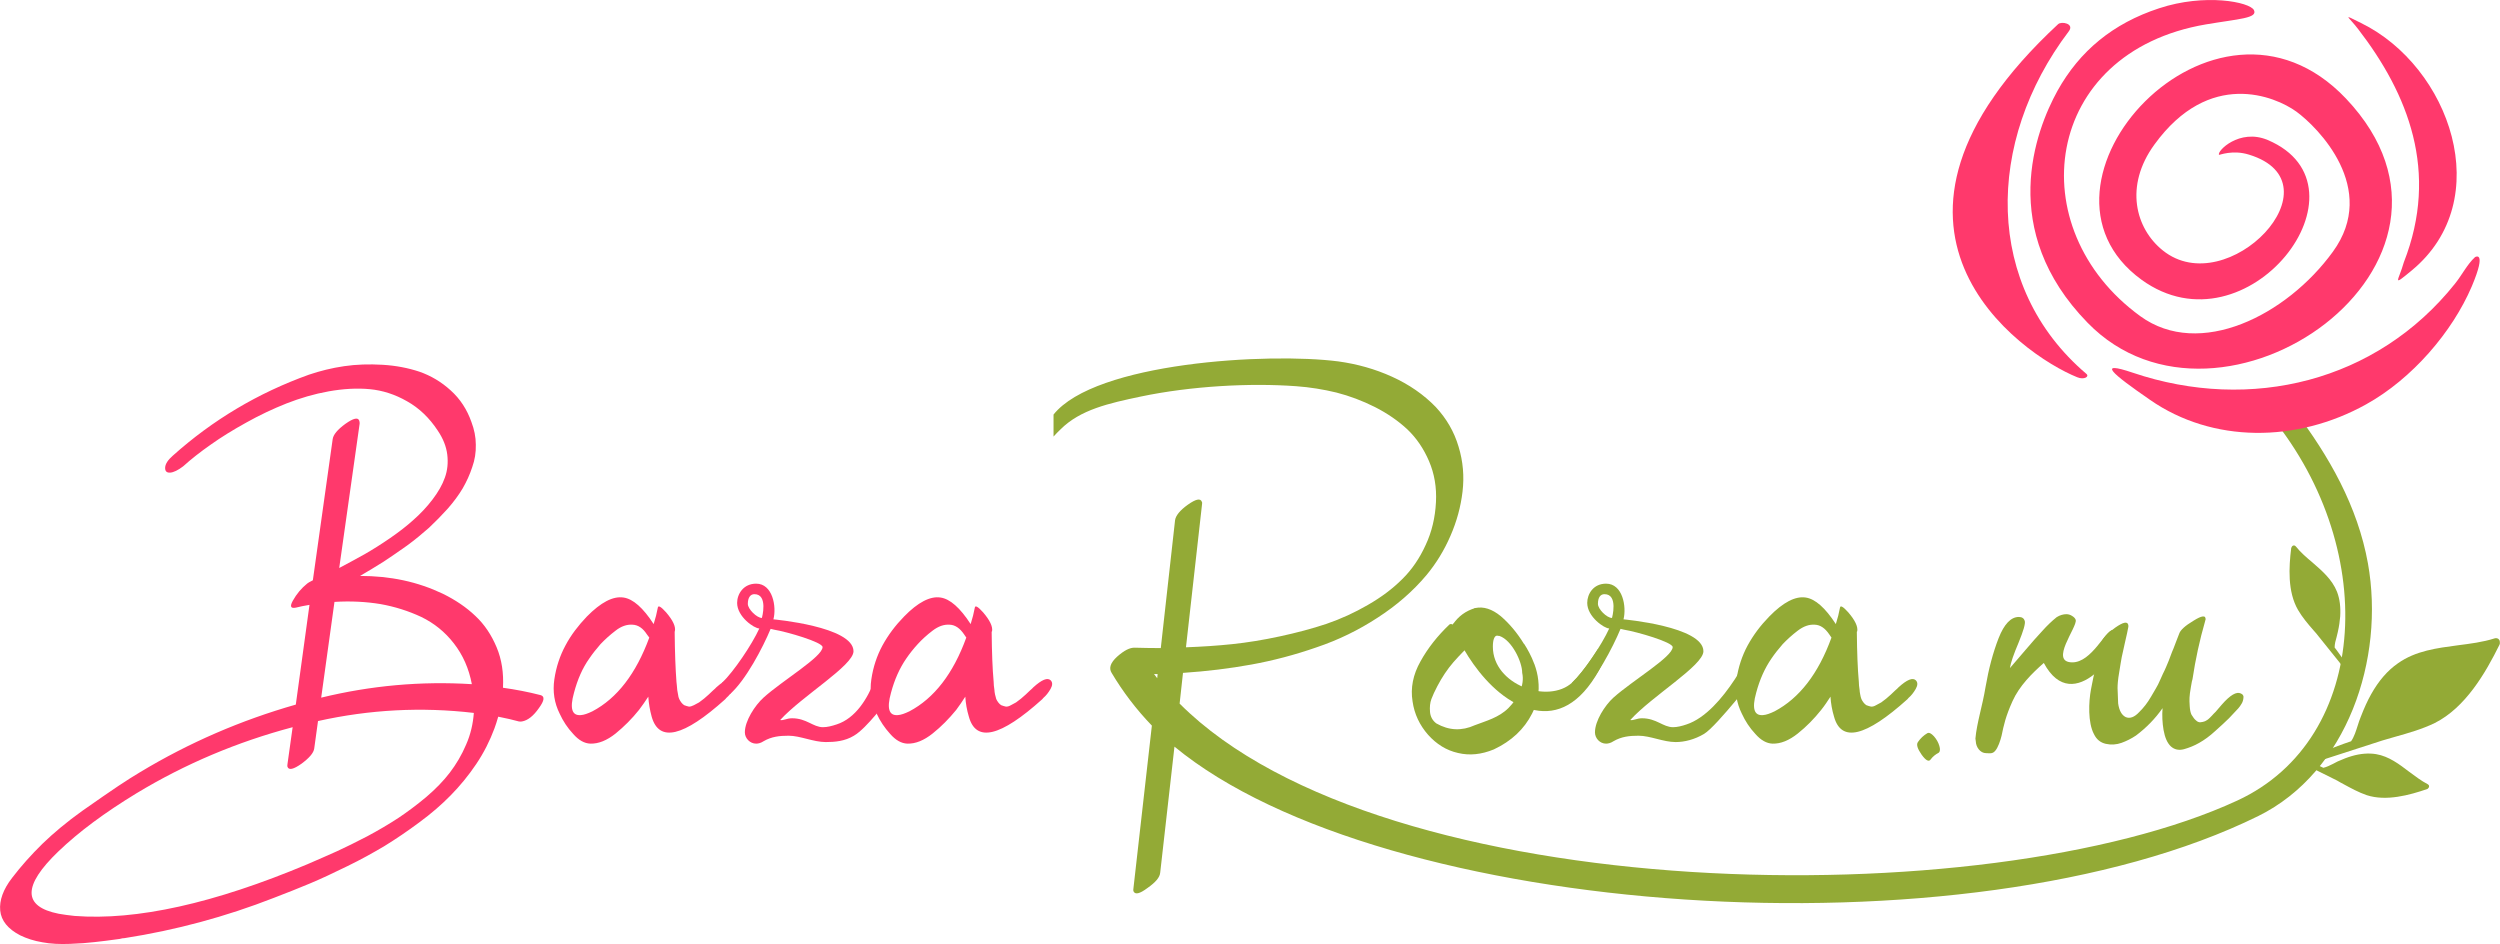 <?xml version="1.0" encoding="UTF-8"?>
<!DOCTYPE svg PUBLIC "-//W3C//DTD SVG 1.0//EN" "http://www.w3.org/TR/2001/REC-SVG-20010904/DTD/svg10.dtd">
<!-- Creator: CorelDRAW X7 -->
<svg xmlns="http://www.w3.org/2000/svg" xml:space="preserve" width="126.099mm" height="47.619mm" version="1.0" style="shape-rendering:geometricPrecision; text-rendering:geometricPrecision; image-rendering:optimizeQuality; fill-rule:evenodd; clip-rule:evenodd"
viewBox="0 0 12610 4762"
 xmlns:xlink="http://www.w3.org/1999/xlink">
 <defs>
  <style type="text/css">
   <![CDATA[
    .fil2 {fill:#93AA36}
    .fil1 {fill:#FF396C}
    .fil0 {fill:#93AA36;fill-rule:nonzero}
    .fil3 {fill:#FF396C;fill-rule:nonzero}
   ]]>
  </style>
 </defs>
 <g id="Слой_x0020_1">
  <g id="_764412736">
   <path class="fil0" d="M5924 3766l-72 636c-2,24 -24,49 -64,77 -40,30 -63,35 -71,16 -1,-3 -1,-8 0,-14l93 -821c-78,-81 -146,-170 -203,-266 -15,-24 -6,-51 28,-82 35,-31 64,-46 89,-45 38,1 82,2 131,2l72 -645c3,-23 25,-50 64,-78 41,-29 64,-34 71,-15 2,3 2,8 1,13l-81 721c80,-3 158,-8 234,-16 76,-8 156,-21 239,-39 84,-18 163,-39 235,-63 73,-25 143,-57 210,-96 68,-39 125,-82 173,-130 49,-48 88,-106 118,-172 31,-66 48,-138 52,-216 4,-75 -8,-144 -35,-207 -27,-63 -63,-116 -109,-160 -46,-43 -101,-81 -164,-113 -64,-32 -128,-56 -194,-73 -66,-16 -134,-27 -203,-32 -233,-17 -530,-1 -783,52 -162,34 -306,66 -406,166 -12,11 -24,24 -35,36l0 -111c210,-263 1083,-314 1437,-268 94,13 184,38 270,77 86,39 160,90 221,153 54,58 93,125 115,200 23,75 29,151 20,227 -9,76 -29,150 -61,223 -31,72 -72,139 -121,198 -69,82 -151,153 -247,215 -95,62 -197,112 -307,149 -109,38 -219,67 -329,87 -110,20 -225,34 -345,42l-17 155c1028,1029 4075,1072 5335,489 675,-312 722,-1293 145,-1968l143 0c175,231 319,483 371,772 86,482 -104,1052 -553,1274 -1468,724 -4418,516 -5467,-350zm-103 -366c4,5 9,12 16,21l2 -21c-1,0 -4,0 -8,0 -4,0 -8,0 -10,0z"/>
   <path class="fil1" d="M11894 146c253,328 410,720 231,1177 -26,93 -65,128 40,41 431,-356 192,-1029 -256,-1248 -100,-50 -64,-34 -15,30z"/>
   <path class="fil1" d="M10435 158c-422,557 -428,1289 89,1728 16,14 -12,31 -46,17 -288,-116 -1201,-756 -97,-1781 17,-16 84,-3 54,36z"/>
   <path class="fil1" d="M10909 1263c-137,-110 -195,-324 -42,-534 277,-382 608,-244 716,-166 107,78 417,387 184,707 -233,321 -672,542 -971,325 -609,-442 -494,-1332 331,-1472 166,-28 262,-31 242,-72 -21,-41 -247,-86 -479,-9 -232,76 -400,215 -512,416 -111,201 -303,704 152,1170 670,689 2092,-299 1303,-1131 -664,-700 -1693,433 -1031,914 534,387 1190,-471 636,-705 -143,-60 -258,58 -245,75 1,2 68,-27 151,-1 467,143 -108,746 -435,483z"/>
   <path class="fil1" d="M12484 1297c0,0 62,-38 -16,147 -98,230 -301,467 -534,596 -349,194 -774,196 -1089,-23 -194,-134 -271,-199 -87,-137 595,201 1231,45 1625,-449 37,-46 61,-97 101,-134z"/>
   <path class="fil0" d="M9722 3698c9,-4 19,1 33,16 13,15 22,31 27,48 5,16 4,28 -2,34 -17,9 -31,20 -42,35 -9,13 -24,5 -45,-24 -21,-30 -28,-51 -19,-64 13,-19 29,-34 48,-45zm1581 -200c10,4 15,12 13,22 -1,11 -4,21 -9,29 -5,9 -11,17 -17,24 -15,16 -31,33 -47,50 -17,17 -40,38 -69,64 -28,26 -56,46 -81,60 -26,15 -52,25 -77,32 -26,7 -48,2 -66,-14 -18,-17 -30,-44 -37,-83 -6,-36 -8,-73 -5,-110 -37,53 -82,99 -134,138 -24,16 -48,28 -73,37 -25,9 -52,11 -79,5 -27,-6 -47,-22 -60,-49 -31,-58 -27,-162 -15,-226 6,-33 15,-77 29,-132 13,-55 21,-89 23,-102 5,-22 29,-48 70,-77 40,-28 62,-33 66,-14 1,4 1,8 0,12 -3,16 -8,41 -16,74 -7,33 -13,59 -17,77 -3,18 -8,44 -13,78 -6,34 -8,60 -8,78 1,19 2,45 3,77 5,36 18,59 38,69 21,9 44,1 69,-26 11,-11 21,-22 31,-35 9,-12 19,-26 28,-42 9,-16 17,-30 24,-41 7,-11 15,-27 24,-48 9,-21 16,-35 20,-43 4,-8 11,-25 21,-49 9,-25 15,-40 17,-45 3,-5 9,-22 19,-48 10,-27 16,-41 17,-44 6,-18 30,-40 72,-65 43,-27 63,-29 61,-5 -1,2 -2,4 -2,6 -28,97 -49,194 -64,294 -1,1 -4,14 -8,39 -4,25 -7,43 -7,54 -1,10 0,25 1,43 1,18 4,33 9,43 8,13 15,23 23,29 7,7 15,10 23,9 8,-1 15,-2 22,-5 7,-3 15,-8 24,-17 8,-8 15,-15 20,-21 6,-5 13,-13 22,-24 9,-10 15,-18 19,-22 42,-48 74,-67 96,-56z"/>
   <path class="fil0" d="M7739 3349l0 0 1 2c9,25 16,52 19,80 7,58 -3,114 -31,168 -40,79 -104,139 -193,181 -63,26 -123,32 -181,18 -58,-13 -108,-44 -151,-92 -42,-48 -69,-104 -78,-168 -11,-67 2,-135 40,-202 37,-67 86,-129 146,-186 4,-3 10,-3 17,0 28,-42 66,-69 113,-83 42,-9 85,5 129,41 43,37 82,83 117,140l1 0c16,25 36,60 51,101zm-175 -141c-18,-6 -37,-8 -55,-6l0 0c-53,-6 -165,124 -176,136l0 0 0 1 -1 0c-32,37 -59,78 -82,122 -13,25 -23,46 -30,65 -7,19 -9,40 -7,65 2,24 13,44 32,58 63,36 128,39 194,9 57,-22 121,-38 170,-87 48,-49 83,-115 69,-177 0,-57 -53,-165 -114,-186zm2100 224c10,11 9,25 -1,43 -11,19 -23,34 -36,45 -1,1 -3,4 -6,7 -211,190 -334,219 -370,88 -10,-33 -16,-67 -18,-101 -15,23 -30,46 -47,67 -35,44 -74,84 -118,119 -44,35 -86,52 -127,51 -30,-1 -59,-17 -87,-49 -29,-31 -51,-65 -68,-102 -27,-54 -36,-112 -27,-173 9,-62 28,-119 56,-171 29,-53 65,-101 109,-146 70,-72 132,-104 184,-96 48,7 99,52 152,134 9,-28 16,-56 21,-83 2,-13 16,-5 42,24 34,40 49,71 45,95 -1,1 -2,2 -2,3 0,1 0,1 0,1l0 2c1,101 4,183 10,249 0,2 0,8 1,19 1,10 2,18 3,23 0,5 1,12 3,22 1,9 4,17 6,23 3,6 6,12 11,18 4,5 9,10 14,13 9,3 16,6 23,7 7,1 16,-1 26,-7 10,-5 19,-10 26,-14 7,-5 15,-11 25,-19 10,-9 19,-16 24,-21 6,-6 13,-12 21,-20 8,-7 14,-12 17,-16 43,-39 72,-51 88,-35zm-713 156c125,-66 221,-190 287,-372 -4,-6 -8,-11 -11,-16 -21,-31 -45,-48 -73,-49 -29,-2 -57,8 -86,30 -29,22 -54,45 -76,68 -21,24 -40,48 -57,73 -33,48 -59,105 -77,173 -22,79 -10,116 35,112 16,-1 35,-8 58,-19z"/>
   <path class="fil2" d="M11645 3839l4 15 368 -119c20,-6 41,-12 62,-18 68,-19 138,-39 202,-70 155,-78 256,-252 327,-396 2,-4 2,-9 1,-14 1,-4 -3,-11 -8,-15 -5,-3 -12,-4 -18,-2 -59,19 -124,27 -186,35 -104,14 -212,27 -302,91 -52,36 -97,88 -135,156 -18,32 -35,69 -53,116 -5,13 -10,26 -14,40 -9,28 -18,58 -34,81 -22,6 -175,65 -239,88 -10,-4 -13,11 -15,19l183 91c11,7 23,13 34,19 37,20 75,41 116,55 98,32 215,0 305,-31 3,-1 5,-3 6,-6 3,-1 4,-6 3,-10 0,-3 -3,-6 -6,-8 -33,-17 -64,-41 -94,-63 -50,-38 -102,-78 -167,-89 -37,-6 -79,-3 -123,10 -21,6 -44,15 -71,27 -8,4 -15,8 -23,12 -16,8 -32,16 -49,20 -7,-4 -40,-19 -74,-34z"/>
   <path class="fil2" d="M11840 3354l-30 -1 -114 -142c-8,-11 -17,-21 -26,-31 -28,-32 -57,-66 -79,-104 -53,-92 -46,-215 -34,-312 1,-3 2,-5 4,-8 1,-2 5,-4 9,-5 4,0 8,2 10,5 24,30 54,56 84,81 48,42 99,85 124,148 14,36 19,78 16,125 -2,23 -5,47 -12,78 -2,8 -4,16 -6,25 -5,17 -10,35 -10,53 10,12 50,70 64,88z"/>
   <path class="fil3" d="M4220 3654c-24,8 -47,14 -69,14 -50,0 -82,-45 -156,-45 -27,0 -42,12 -60,9 110,-121 370,-275 370,-347 0,-125 -404,-161 -404,-161 17,-64 -4,-180 -87,-180 -64,0 -96,52 -96,97 0,70 86,129 112,129 -38,83 -129,217 -187,273 -6,5 26,58 39,58 79,-69 166,-235 205,-329 0,0 12,3 17,4 66,11 245,63 245,88 0,49 -203,169 -298,255 -43,39 -94,117 -94,175 0,30 26,57 57,57 12,0 25,-4 37,-12 41,-24 82,-28 127,-28 58,0 125,32 187,32 45,0 96,-4 142,-32 67,-39 165,-178 173,-180 -2,-21 -13,-259 -15,-281 -8,12 -54,342 -245,404zm-377 -537c-25,0 -71,-44 -71,-71 0,-33 14,-49 33,-49 71,0 38,120 38,120z"/>
   <path class="fil0" d="M8507 3654c-23,8 -47,14 -68,14 -51,0 -83,-45 -157,-45 -26,0 -42,12 -59,9 109,-121 369,-275 369,-347 0,-125 -403,-161 -403,-161 16,-64 -4,-180 -88,-180 -64,0 -95,52 -95,97 0,70 86,129 111,129 -38,83 -128,217 -187,273 -6,5 26,58 39,58 79,-69 166,-235 205,-329 0,0 13,3 17,4 67,11 246,63 246,88 0,49 -203,169 -299,255 -43,39 -93,117 -93,175 0,30 25,57 56,57 12,0 25,-4 37,-12 41,-24 82,-28 127,-28 59,0 125,32 187,32 45,0 96,-13 143,-41 66,-39 277,-316 285,-318 -2,-21 -23,-124 -25,-145 -7,11 -157,352 -348,415zm-376 -537c-26,0 -71,-44 -71,-71 0,-33 13,-49 33,-49 71,0 38,120 38,120z"/>
   <path class="fil2" d="M7441 3067l-111 80c-15,11 150,385 412,435 112,22 226,-26 324,-202 75,-136 -7,-105 -7,-105 0,0 -69,112 -129,168 -120,110 -400,12 -400,-181 0,-75 34,-54 34,-54l-123 -141z"/>
   <path class="fil0" d="M10138 3370c21,-24 47,-54 79,-92 31,-37 60,-69 84,-95 24,-27 48,-50 73,-70 16,-10 33,-15 49,-15 10,0 20,3 29,9 10,6 16,13 18,20 9,36 -136,214 -17,214 98,0 168,-163 203,-163 7,0 14,3 22,9 8,6 13,13 15,20 14,52 -232,420 -384,137 -59,52 -123,115 -158,193 -35,78 -44,121 -55,174 -6,25 -18,60 -32,76 -14,17 -28,12 -46,12 -30,0 -51,-31 -52,-59 -1,-6 -1,-11 -2,-14 7,-80 36,-167 51,-260 16,-93 38,-175 66,-247 28,-71 62,-107 102,-107 16,0 26,7 30,20 4,14 -7,50 -31,109 -25,59 -40,102 -44,129z"/>
   <path class="fil3" d="M2726 3506c23,6 20,28 -8,66 -27,39 -56,62 -85,67 -5,1 -10,1 -16,0 -29,-8 -63,-16 -104,-24 -6,22 -13,42 -19,59 -23,62 -53,122 -92,180 -39,58 -82,110 -128,157 -46,47 -99,93 -159,137 -59,44 -118,84 -175,119 -57,34 -120,69 -188,102 -69,34 -131,63 -188,87 -57,24 -118,48 -183,73 -243,95 -495,163 -753,203 -6,0 -14,1 -24,4 -53,7 -95,13 -127,16 -32,4 -74,7 -124,9 -51,2 -97,0 -139,-8 -42,-7 -79,-19 -112,-35 -62,-32 -96,-74 -101,-125 -5,-51 15,-107 60,-165 45,-59 96,-116 153,-172 57,-55 124,-111 201,-166 78,-55 138,-96 181,-125 42,-28 80,-52 112,-71 246,-148 507,-261 784,-340l69 -503c-26,4 -49,9 -69,14 -26,5 -31,-6 -15,-35 19,-34 43,-63 73,-87 4,-3 7,-5 9,-6l19 -10 100 -712c3,-22 24,-48 64,-77 41,-29 64,-34 70,-16 2,5 2,9 2,15l-103 728c45,-24 88,-47 129,-70 40,-23 83,-50 128,-81 45,-31 85,-62 119,-93 35,-31 67,-65 95,-102 28,-37 49,-73 62,-110 13,-36 17,-75 12,-116 -5,-41 -21,-81 -48,-121 -42,-64 -94,-114 -155,-148 -61,-35 -124,-55 -188,-61 -65,-6 -134,-2 -207,11 -73,13 -144,34 -213,61 -68,27 -136,59 -202,96 -67,37 -127,74 -179,111 -53,37 -99,73 -140,110 -26,20 -49,31 -66,32 -18,1 -26,-8 -25,-26 1,-18 14,-38 38,-59 202,-181 431,-317 687,-409 56,-19 116,-34 178,-43 61,-9 126,-11 194,-7 67,4 129,16 186,35 57,20 110,51 157,94 48,43 83,97 105,160 14,37 22,75 22,114 1,39 -5,77 -18,113 -12,37 -28,72 -48,107 -21,35 -46,69 -76,103 -30,33 -61,65 -94,96 -34,30 -70,60 -111,90 -41,29 -80,56 -118,81 -38,24 -78,48 -119,72 75,0 147,7 218,22 70,15 137,38 200,68 63,31 118,68 164,112 46,43 81,96 107,158 26,62 36,130 32,204 64,9 127,21 189,37zm-1039 -470l-67 483c250,-61 504,-84 760,-68 -15,-79 -45,-147 -91,-206 -45,-58 -100,-102 -164,-133 -64,-30 -133,-52 -206,-65 -73,-12 -150,-16 -232,-11zm-136 1323c55,-24 104,-45 148,-65 43,-20 95,-45 154,-76 58,-31 110,-62 156,-92 45,-30 92,-65 140,-105 48,-41 88,-82 120,-124 32,-42 60,-89 82,-141 23,-52 35,-106 39,-160 -264,-31 -526,-17 -786,41l-19 138c-3,23 -25,48 -64,77 -41,29 -64,34 -71,16 -1,-3 -1,-8 0,-14l26 -186c-279,74 -542,185 -787,333 -161,98 -292,195 -395,294 -180,173 -180,278 2,314 23,4 50,8 80,11 312,24 704,-63 1175,-261zm2148 -883c-10,18 -22,33 -35,44 -1,1 -3,4 -6,7 -211,190 -334,219 -371,88 -9,-33 -15,-67 -17,-101 -15,23 -31,46 -47,67 -35,44 -75,84 -118,119 -44,35 -86,52 -127,51 -30,-1 -59,-17 -87,-49 -29,-31 -51,-65 -68,-102 -27,-54 -36,-112 -27,-173 9,-62 28,-119 56,-171 28,-53 65,-101 108,-146 71,-72 132,-104 185,-96 48,7 99,52 152,134 9,-28 16,-56 21,-83 2,-13 16,-5 42,24 34,40 49,71 44,95 -1,1 -1,2 -1,3 0,1 0,1 0,1l0 2c1,101 4,183 9,249 0,2 1,8 2,19 1,10 2,18 2,23 1,5 2,12 4,22 1,9 3,17 6,23 3,6 6,12 11,18 4,5 9,10 14,13 9,3 16,6 23,7 7,1 16,-2 26,-7 10,-5 19,-10 26,-14 6,-5 15,-11 25,-19 10,-9 18,-16 24,-21 6,-6 13,-12 21,-20 8,-7 14,-12 17,-16 24,-21 43,-35 59,-40l27 49zm-711 112c125,-66 220,-190 287,-372 -5,-6 -8,-11 -12,-16 -20,-31 -44,-48 -73,-49 -28,-2 -57,8 -85,30 -29,22 -54,45 -76,68 -21,24 -40,48 -57,73 -34,48 -59,105 -77,173 -22,79 -10,116 35,112 16,-1 35,-8 58,-19zm2312 -156c10,11 9,25 -1,43 -11,19 -23,34 -36,45 -1,1 -3,4 -6,7 -211,190 -334,219 -370,88 -10,-33 -16,-67 -18,-101 -15,23 -30,46 -46,67 -36,44 -75,84 -119,119 -44,35 -86,52 -127,51 -30,-1 -59,-17 -87,-49 -28,-31 -51,-65 -68,-102 -27,-54 -36,-112 -27,-173 9,-62 28,-119 56,-171 29,-53 65,-101 109,-146 70,-72 132,-104 184,-96 48,7 99,52 152,134 9,-28 16,-56 21,-83 2,-13 16,-5 42,24 34,40 49,71 45,95 -1,1 -2,2 -2,3 0,1 0,1 0,1l0 2c1,101 4,183 10,249 0,2 0,8 1,19 1,10 2,18 3,23 0,5 1,12 3,22 2,9 4,17 6,23 3,6 6,12 11,18 4,5 9,10 14,13 9,3 16,6 23,7 7,1 16,-1 26,-7 10,-5 19,-10 26,-14 7,-5 15,-11 25,-19 11,-9 19,-16 24,-21 6,-6 13,-12 21,-20 8,-7 14,-12 17,-16 43,-39 72,-51 88,-35zm-713 156c125,-66 221,-190 287,-372 -4,-6 -8,-11 -11,-16 -21,-31 -45,-48 -73,-49 -29,-2 -57,8 -86,30 -29,22 -54,45 -75,68 -22,24 -41,48 -58,73 -33,48 -59,105 -77,173 -22,79 -10,116 35,112 16,-1 35,-8 58,-19z"/>
  </g>
 </g>
</svg>
